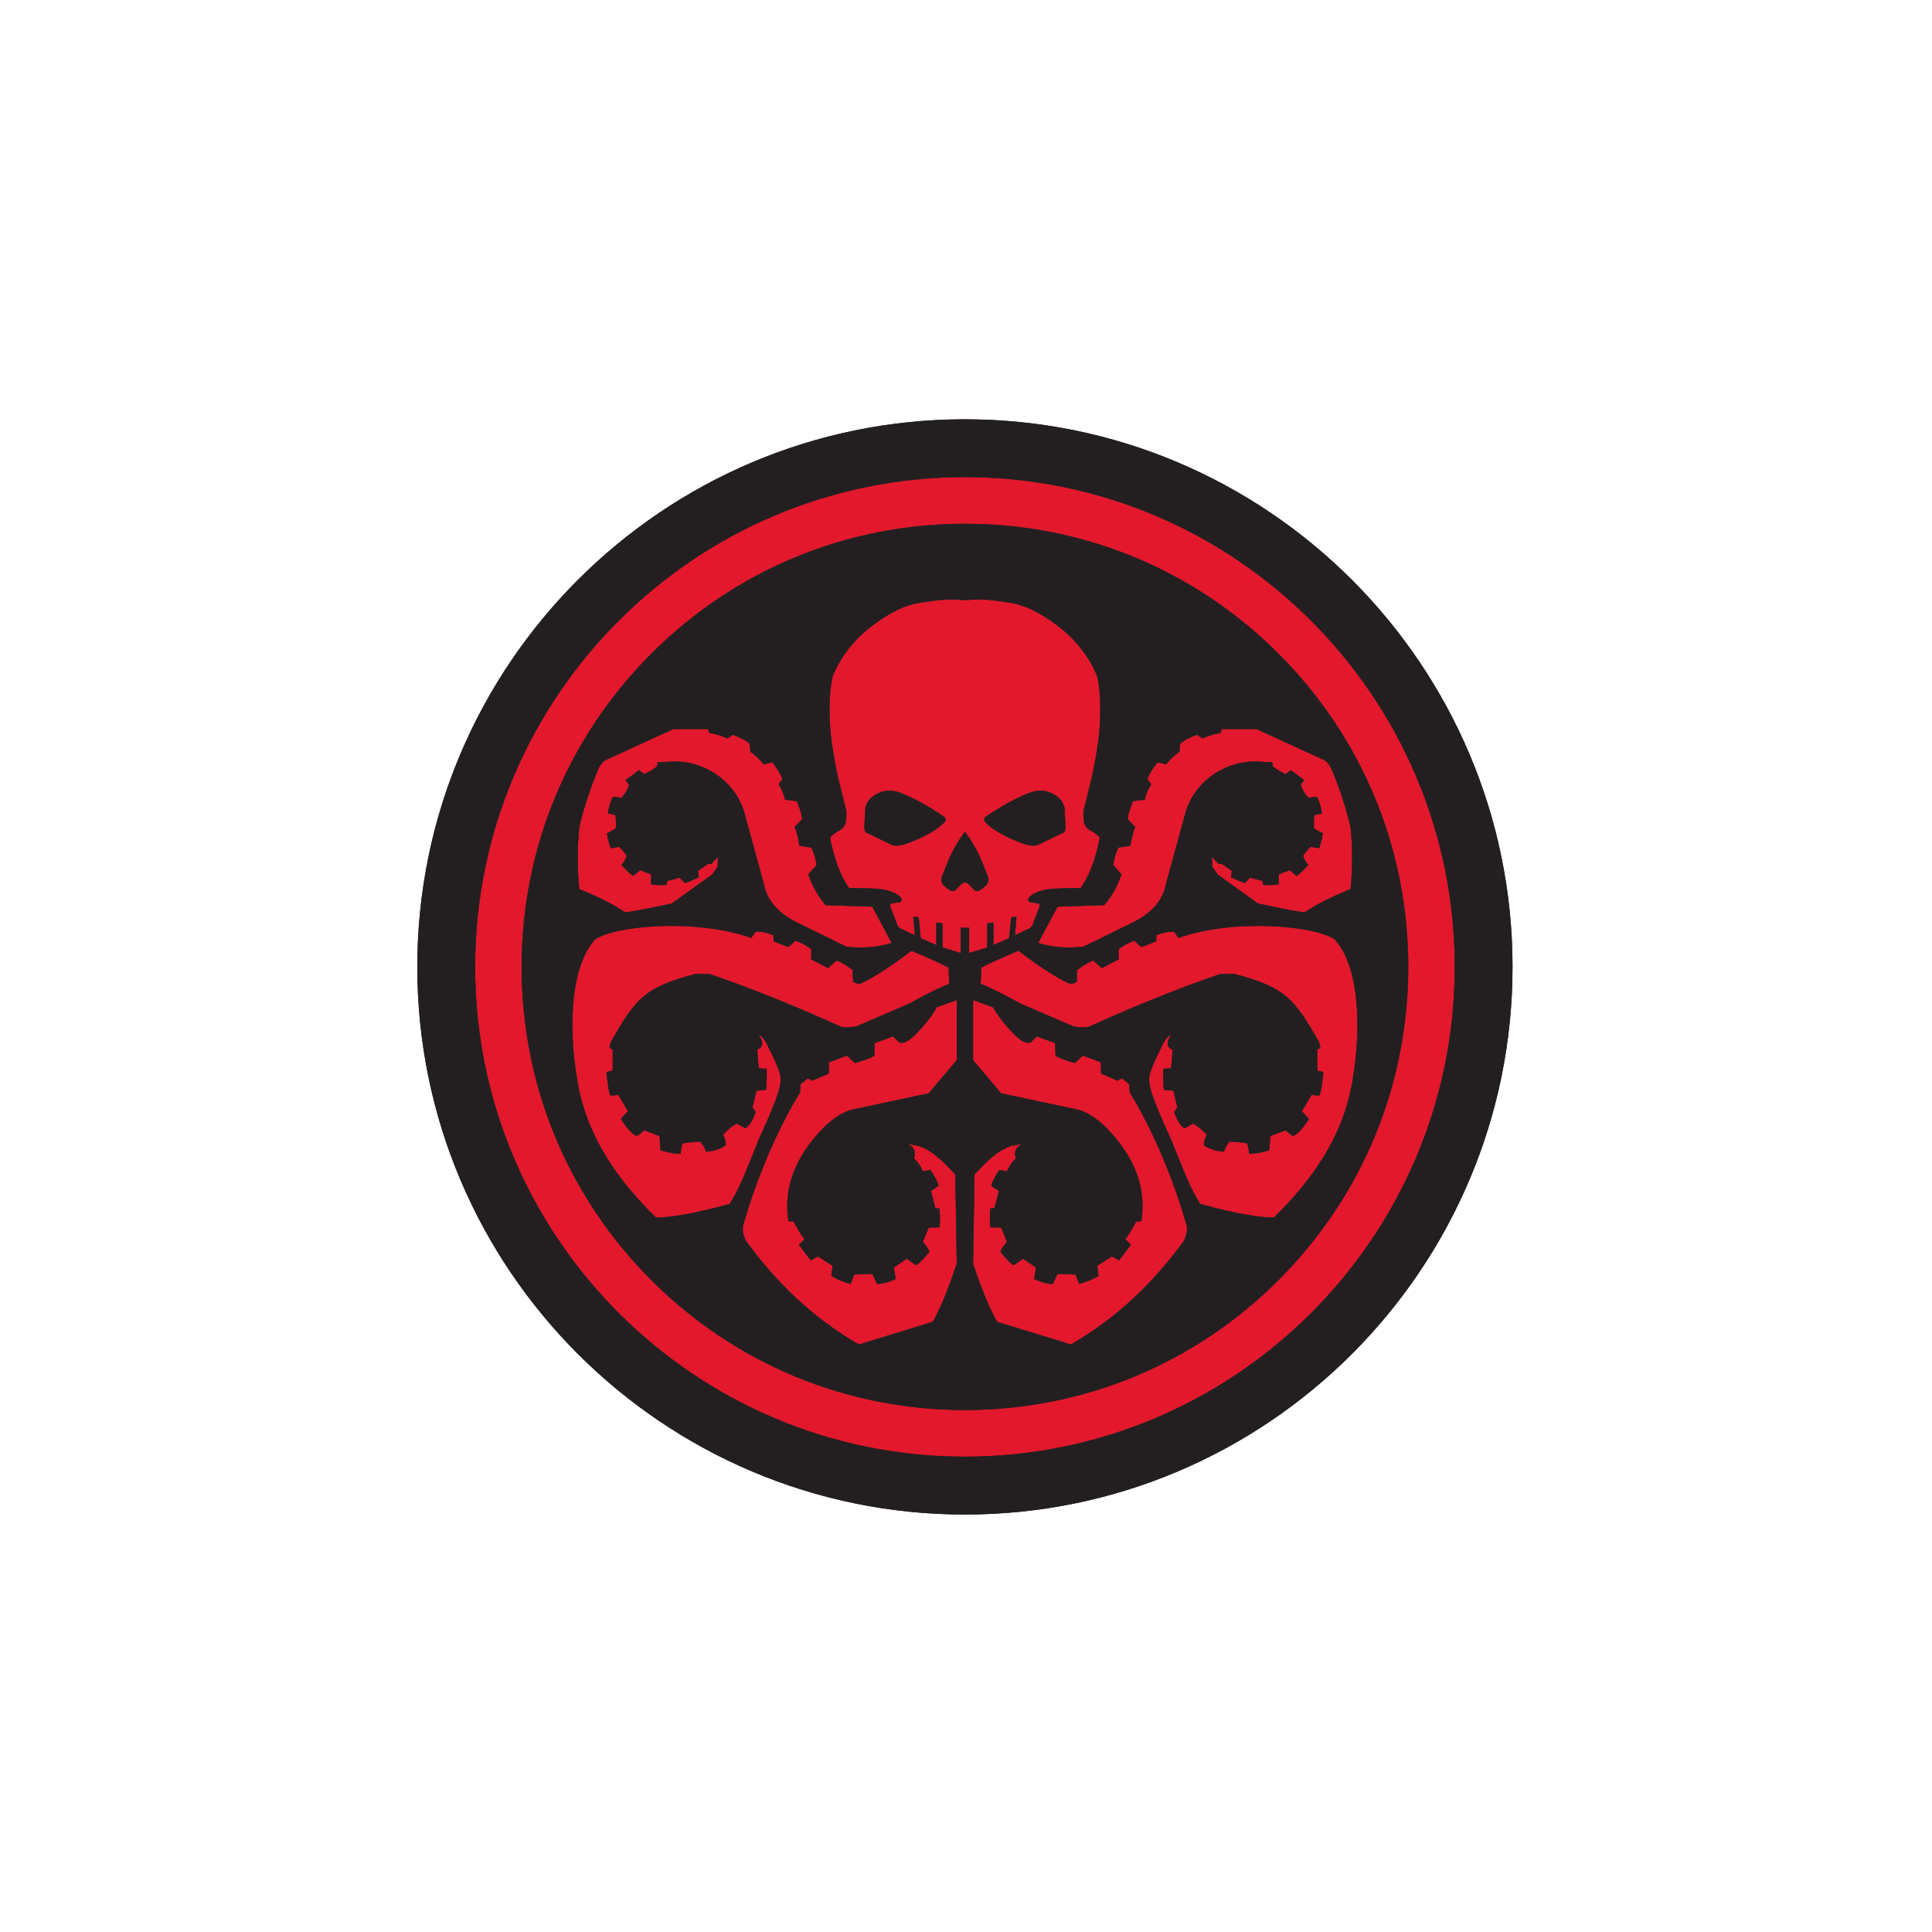 <?xml version="1.0" encoding="UTF-8" standalone="no"?>
<!-- Created with Inkscape (http://www.inkscape.org/) -->

<svg
   xmlns:dc="http://purl.org/dc/elements/1.1/"
   xmlns:cc="http://creativecommons.org/ns#"
   xmlns:rdf="http://www.w3.org/1999/02/22-rdf-syntax-ns#"
   xmlns:svg="http://www.w3.org/2000/svg"
   xmlns="http://www.w3.org/2000/svg"
   xmlns:sodipodi="http://sodipodi.sourceforge.net/DTD/sodipodi-0.dtd"
   xmlns:inkscape="http://www.inkscape.org/namespaces/inkscape"
   width="200"
   height="200"
   viewBox="0 0 52.917 52.917"
   version="1.1"
   id="svg6613"
   inkscape:version="0.92.2 5c3e80d, 2017-08-06"
   sodipodi:docname="hydra.svg">
  <defs
     id="defs6607">
    <clipPath
       clipPathUnits="userSpaceOnUse"
       id="clipPath2478">
      <path
         d="M 0,0 H 576 V 576 H 0 Z"
         id="path2476"
         inkscape:connector-curvature="0" />
    </clipPath>
  </defs>
  <sodipodi:namedview
     id="base"
     pagecolor="#ffffff"
     bordercolor="#666666"
     borderopacity="1.0"
     inkscape:pageopacity="0.0"
     inkscape:pageshadow="2"
     inkscape:zoom="1.979899"
     inkscape:cx="-73.47792"
     inkscape:cy="71.920895"
     inkscape:document-units="mm"
     inkscape:current-layer="layer1"
     showgrid="false"
     units="px"
     inkscape:window-width="1680"
     inkscape:window-height="936"
     inkscape:window-x="0"
     inkscape:window-y="1"
     inkscape:window-maximized="1" />
  <g
     inkscape:label="Layer 1"
     inkscape:groupmode="layer"
     id="layer1"
     transform="translate(0,-244.083)">
    <g
       transform="matrix(1.488,0,0,-1.488,-436.235,653.027)"
       id="g2472">
      <g
         id="g2474"
         clip-path="url(#clipPath2478)">
        <g
           id="g2480"
           transform="translate(301.532,257.04)">
          <path
             d="m 0,0 c 0,5.172 4.193,9.364 9.365,9.364 5.171,0 9.364,-4.192 9.364,-9.364 0,-5.172 -4.193,-9.364 -9.364,-9.364 C 4.193,-9.364 0,-5.172 0,0"
             style="fill:#e3182c;fill-opacity:1;fill-rule:nonzero;stroke:none"
             id="path2482"
             inkscape:connector-curvature="0" />
        </g>
        <g
           id="g2484"
           transform="translate(310.93,267.11)">
          <path
             d="m 0,0 c -5.558,0 -10.08,-4.522 -10.08,-10.08 0,-5.558 4.522,-10.08 10.08,-10.08 5.558,0 10.08,4.522 10.08,10.08 C 10.08,-4.522 5.558,0 0,0 m 0,-19.095 c -4.971,0 -9.015,4.044 -9.015,9.015 0,4.971 4.044,9.016 9.015,9.016 4.971,0 9.016,-4.045 9.016,-9.016 0,-4.971 -4.045,-9.015 -9.016,-9.015 m -1.089,11.279 c 0,0 -0.128,-0.053 -0.243,-0.025 l -0.497,0.24 c 0,0 -0.023,0.051 -0.023,0.078 0,0.028 0.018,0.374 0.02,0.38 0,0 0.027,0.119 0.124,0.192 0.153,0.115 0.294,0.135 0.441,0.1 0,0 0.287,-0.063 0.882,-0.462 0,0 0.066,-0.048 0.01,-0.099 0,0 -0.154,-0.208 -0.714,-0.404 m 1.332,-0.867 c 0.055,0.02 0.122,0.081 0.122,0.081 0.09,0.063 0.066,0.166 0.066,0.166 L 0.304,-8.118 C 0.179,-7.818 0,-7.591 0,-7.591 c 0,0 -0.179,-0.227 -0.304,-0.527 l -0.127,-0.318 c 0,0 -0.024,-0.103 0.066,-0.166 0,0 0.067,-0.061 0.122,-0.081 0,0 0.047,-0.01 0.068,0.017 l 0.123,0.123 c 0,0 0.015,0.016 0.052,0.016 0.038,0 0.052,-0.016 0.052,-0.016 l 0.123,-0.123 c 0.021,-0.027 0.068,-0.017 0.068,-0.017 m 0.846,0.867 c 0,0 0.128,-0.053 0.243,-0.025 l 0.497,0.24 c 0,0 0.023,0.051 0.023,0.078 0,0.028 -0.018,0.374 -0.02,0.38 0,0 -0.027,0.119 -0.124,0.192 -0.153,0.115 -0.294,0.135 -0.441,0.1 0,0 -0.287,-0.063 -0.882,-0.462 0,0 -0.066,-0.048 -0.01,-0.099 0,0 0.154,-0.208 0.714,-0.404 m 7.072,-2.264 c 0,-2.179 -0.849,-4.227 -2.391,-5.768 -1.541,-1.54 -3.59,-2.389 -5.77,-2.389 -2.18,0 -4.229,0.849 -5.77,2.389 -1.542,1.541 -2.39,3.589 -2.39,5.768 0,2.179 0.848,4.227 2.39,5.768 1.541,1.54 3.59,2.389 5.77,2.389 2.18,0 4.229,-0.849 5.77,-2.389 1.542,-1.541 2.391,-3.589 2.391,-5.768 M 2.883,-8.375 C 2.813,-8.586 2.698,-8.789 2.565,-8.943 L 1.705,-8.972 1.349,-9.639 C 1.617,-9.722 1.903,-9.74 2.182,-9.707 l 0.919,0.451 c 0.32,0.161 0.545,0.386 0.605,0.724 l 0.361,1.317 c 0.187,0.593 0.776,0.946 1.33,0.914 l 0.26,-0.012 0.008,-0.075 C 5.74,-6.443 5.817,-6.494 5.902,-6.532 l 0.099,0.074 C 6.082,-6.519 6.164,-6.579 6.244,-6.64 L 6.182,-6.734 c 0.034,-0.094 0.083,-0.174 0.146,-0.236 0.048,0.012 0.099,0.02 0.158,0.015 0.043,-0.093 0.07,-0.194 0.087,-0.301 L 6.432,-7.285 C 6.423,-7.368 6.421,-7.45 6.427,-7.531 6.478,-7.564 6.53,-7.595 6.589,-7.62 6.576,-7.713 6.553,-7.804 6.521,-7.893 6.465,-7.892 6.416,-7.882 6.37,-7.867 6.311,-7.917 6.264,-7.974 6.225,-8.035 6.241,-8.094 6.282,-8.161 6.323,-8.202 6.259,-8.275 6.187,-8.344 6.108,-8.407 L 5.979,-8.299 5.775,-8.379 C 5.776,-8.439 5.774,-8.503 5.779,-8.559 5.662,-8.581 5.587,-8.57 5.492,-8.574 L 5.477,-8.498 5.25,-8.438 5.156,-8.536 C 5.062,-8.51 4.981,-8.468 4.897,-8.428 L 4.913,-8.312 4.73,-8.186 H 4.672 l -0.125,0.131 0.005,-0.179 0.105,-0.148 0.737,-0.53 c 0.284,-0.06 0.567,-0.122 0.857,-0.166 0.258,0.176 0.555,0.311 0.847,0.431 0.04,0.372 0.038,0.816 -0.002,1.15 -0.087,0.366 -0.203,0.711 -0.34,1.04 -0.034,0.084 -0.088,0.16 -0.158,0.191 L 5.367,-5.702 H 4.73 L 4.704,-5.775 C 4.584,-5.792 4.46,-5.833 4.37,-5.875 L 4.276,-5.807 C 4.154,-5.847 4.045,-5.9 3.962,-5.974 L 3.949,-6.12 C 3.853,-6.19 3.77,-6.266 3.703,-6.352 L 3.548,-6.314 C 3.465,-6.41 3.397,-6.523 3.36,-6.623 L 3.43,-6.719 C 3.369,-6.81 3.332,-6.905 3.312,-7.003 L 3.095,-7.028 C 3.05,-7.135 3.006,-7.258 2.996,-7.36 L 3.135,-7.505 C 3.085,-7.622 3.062,-7.749 3.047,-7.851 L 2.824,-7.884 C 2.775,-7.992 2.744,-8.099 2.73,-8.206 Z m -9.981,-0.272 c 0.292,-0.12 0.589,-0.255 0.847,-0.431 0.29,0.044 0.573,0.106 0.857,0.166 l 0.737,0.53 0.105,0.148 0.005,0.179 -0.125,-0.131 H -4.73 l -0.183,-0.126 0.016,-0.116 c -0.084,-0.04 -0.165,-0.082 -0.259,-0.108 l -0.094,0.098 -0.227,-0.06 -0.015,-0.076 c -0.095,0.004 -0.17,-0.007 -0.288,0.015 0.006,0.056 0.004,0.12 0.005,0.18 l -0.204,0.08 -0.13,-0.108 c -0.078,0.063 -0.149,0.132 -0.213,0.205 0.04,0.041 0.081,0.108 0.097,0.167 -0.039,0.061 -0.086,0.118 -0.144,0.168 -0.047,-0.015 -0.096,-0.025 -0.152,-0.026 -0.032,0.089 -0.055,0.18 -0.068,0.273 0.059,0.025 0.111,0.056 0.162,0.089 0.006,0.081 0.004,0.163 -0.005,0.246 l -0.141,0.029 c 0.017,0.107 0.044,0.208 0.087,0.301 0.059,0.005 0.11,-0.003 0.158,-0.015 0.064,0.062 0.112,0.142 0.146,0.236 l -0.062,0.094 c 0.081,0.061 0.162,0.121 0.243,0.182 l 0.099,-0.074 c 0.085,0.038 0.162,0.089 0.237,0.144 l 0.008,0.075 0.26,0.012 c 0.554,0.032 1.143,-0.321 1.33,-0.914 l 0.361,-1.317 c 0.061,-0.338 0.285,-0.563 0.605,-0.724 l 0.919,-0.451 c 0.279,-0.033 0.565,-0.015 0.833,0.068 l -0.356,0.667 -0.86,0.029 c -0.133,0.154 -0.248,0.357 -0.318,0.568 l 0.153,0.169 c -0.014,0.107 -0.045,0.214 -0.094,0.322 l -0.223,0.033 c -0.015,0.102 -0.038,0.229 -0.088,0.346 l 0.139,0.145 c -0.01,0.102 -0.054,0.225 -0.099,0.332 l -0.217,0.025 c -0.02,0.098 -0.057,0.193 -0.118,0.284 l 0.07,0.096 c -0.037,0.1 -0.105,0.213 -0.188,0.309 l -0.155,-0.038 c -0.067,0.086 -0.15,0.162 -0.246,0.232 l -0.013,0.146 c -0.083,0.074 -0.192,0.127 -0.313,0.167 L -4.37,-5.875 c -0.09,0.042 -0.214,0.083 -0.334,0.1 l -0.026,0.073 h -0.637 l -1.23,-0.564 c -0.071,-0.031 -0.125,-0.107 -0.159,-0.191 -0.137,-0.329 -0.253,-0.674 -0.339,-1.04 -0.041,-0.334 -0.043,-0.778 -0.003,-1.15 m 2.767,-5.796 c 0.184,0.298 0.228,0.424 0.541,1.198 0.375,0.821 0.381,0.938 0.395,1.044 0.008,0.064 0.004,0.122 -0.026,0.203 -0.057,0.159 -0.124,0.299 -0.183,0.408 -0.107,0.254 -0.182,0.251 -0.191,0.254 -0.005,0.002 0.063,-0.071 0.063,-0.146 0,-0.075 -0.043,-0.098 -0.085,-0.119 -0.009,-0.075 0.024,-0.346 0.024,-0.346 l 0.144,-0.008 c 0.004,-0.08 0.002,-0.273 -0.013,-0.389 -0.021,0 -0.175,-0.015 -0.175,-0.015 l -0.073,-0.309 0.058,-0.079 c -0.062,-0.191 -0.123,-0.263 -0.194,-0.304 l -0.155,0.088 c -0.102,-0.059 -0.183,-0.13 -0.252,-0.209 0,0 0.056,-0.08 0.051,-0.19 -0.03,-0.029 -0.187,-0.116 -0.366,-0.118 -0.035,0.109 -0.085,0.157 -0.105,0.186 -0.108,-0.008 -0.219,-0.013 -0.326,-0.036 -0.021,-0.069 -0.033,-0.18 -0.034,-0.192 -0.15,0.003 -0.301,0.045 -0.371,0.068 l -0.019,0.261 -0.282,0.105 c 0,0 -0.084,-0.083 -0.137,-0.104 -0.125,0.042 -0.291,0.314 -0.291,0.314 l 0.13,0.142 -0.178,0.301 c 0,0 -0.096,-0.016 -0.138,-0.011 -0.042,0.005 -0.079,0.432 -0.079,0.432 l 0.114,0.027 v 0.383 l -0.058,0.036 0.02,0.098 c 0.461,0.81 0.623,1.016 1.572,1.263 l 0.256,-0.005 c 0.853,-0.293 1.638,-0.62 2.416,-0.97 0.057,-0.011 0.143,-0.016 0.272,0.004 l 0.985,0.424 c 0.265,0.148 0.517,0.279 0.731,0.362 l -0.012,0.299 c -0.228,0.123 -0.684,0.31 -0.684,0.31 -0.47,-0.367 -0.901,-0.608 -0.961,-0.608 -0.06,0 -0.112,0.04 -0.112,0.04 l -0.008,0.213 c 0,0 -0.154,0.124 -0.294,0.175 -0.05,-0.047 -0.16,-0.14 -0.16,-0.14 l -0.309,0.163 0.003,0.183 c -0.075,0.065 -0.27,0.165 -0.295,0.155 -0.025,-0.01 -0.114,-0.123 -0.144,-0.108 -0.03,0.015 -0.255,0.1 -0.255,0.1 l -0.005,0.113 c -0.194,0.08 -0.324,0.065 -0.324,0.065 l -0.082,-0.115 c -1.029,0.362 -2.491,0.226 -2.871,-0.023 -0.417,-0.45 -0.525,-1.494 -0.325,-2.639 0.18,-1.027 0.762,-1.816 1.441,-2.486 0.431,0.008 1.02,0.16 1.356,0.252 m 4.181,3.752 -0.371,-0.134 c -0.083,-0.178 -0.434,-0.593 -0.572,-0.636 -0.02,-0.018 -0.09,-0.021 -0.117,-0.008 l -0.116,0.11 c -0.086,-0.035 -0.196,-0.074 -0.335,-0.122 l -0.006,-0.236 c -0.098,-0.057 -0.241,-0.098 -0.358,-0.133 -0.047,0.044 -0.087,0.082 -0.145,0.137 l -0.331,-0.122 -0.006,-0.212 c -0.088,-0.029 -0.3,-0.128 -0.3,-0.128 l -0.084,0.045 -0.133,-0.11 -0.011,-0.153 c 0,0 -0.6,-0.92 -1.03,-2.387 -0.045,-0.118 -0.022,-0.236 0.043,-0.354 0.543,-0.743 1.206,-1.396 2.07,-1.896 l 1.361,0.418 c 0.189,0.341 0.314,0.704 0.441,1.066 l -0.027,1.646 c -0.207,0.216 -0.392,0.421 -0.66,0.52 l -0.222,0.046 c 0.174,-0.084 0.144,-0.219 0.119,-0.269 0.087,-0.075 0.126,-0.153 0.168,-0.24 l 0.137,0.027 c 0.074,-0.106 0.175,-0.299 0.145,-0.291 0.003,-0.009 -0.084,-0.068 -0.136,-0.092 l 0.082,-0.317 0.074,-0.012 c 0.017,-0.115 0.013,-0.23 0.004,-0.346 l -0.192,-0.004 c -0.02,-0.004 -0.114,-0.267 -0.114,-0.267 0.055,-0.061 0.104,-0.122 0.118,-0.181 -0.07,-0.09 -0.223,-0.255 -0.247,-0.24 -0.016,0.004 -0.168,0.114 -0.168,0.114 l -0.24,-0.162 0.036,-0.211 c -0.112,-0.05 -0.226,-0.091 -0.345,-0.091 l -0.086,0.185 -0.333,-0.012 -0.066,-0.173 c -0.133,0.034 -0.25,0.085 -0.357,0.149 l 0.024,0.185 -0.27,0.173 -0.13,-0.074 c -0.074,0.091 -0.213,0.284 -0.219,0.287 -0.012,-0.004 0.102,0.102 0.102,0.102 -0.075,0.103 -0.143,0.213 -0.2,0.33 h -0.094 c -0.138,0.861 0.382,1.454 0.658,1.738 0.15,0.14 0.295,0.252 0.487,0.313 l 1.436,0.307 0.516,0.611 z m 0.228,1.331 v -0.464 l 0.333,0.102 v 0.444 l 0.116,0.016 v -0.415 l 0.286,0.126 0.039,0.385 0.098,0.01 -0.028,-0.342 c 0,0 0.269,0.128 0.275,0.132 l 0.039,0.036 0.147,0.389 -0.034,0.031 -0.117,0.016 c 0,0 -0.096,0.008 -0.061,0.076 0.051,0.095 0.247,0.155 0.386,0.171 0.139,0.016 0.574,0.02 0.574,0.02 0,0 0.232,0.284 0.35,0.926 0,0 -0.033,0.061 -0.194,0.145 -0.063,0.039 -0.082,0.106 -0.094,0.126 0,0 -0.019,0.136 -0.01,0.22 l 0.155,0.631 c 0,0 0.12,0.54 0.143,0.925 0.023,0.385 0.007,0.676 -0.045,0.917 0,0 -0.18,0.531 -0.744,0.948 C 1.128,-3.373 0.869,-3.386 0.591,-3.342 0.313,-3.299 0,-3.329 0,-3.329 c 0,0 -0.313,0.03 -0.591,-0.013 -0.278,-0.044 -0.537,-0.031 -1.101,-0.447 -0.564,-0.417 -0.744,-0.948 -0.744,-0.948 -0.052,-0.241 -0.068,-0.532 -0.045,-0.917 0.023,-0.385 0.143,-0.925 0.143,-0.925 l 0.155,-0.631 c 0.009,-0.084 -0.01,-0.22 -0.01,-0.22 -0.012,-0.02 -0.03,-0.087 -0.094,-0.126 -0.161,-0.084 -0.194,-0.145 -0.194,-0.145 0.118,-0.642 0.35,-0.926 0.35,-0.926 0,0 0.435,-0.004 0.574,-0.02 0.139,-0.016 0.335,-0.076 0.386,-0.171 0.035,-0.068 -0.061,-0.076 -0.061,-0.076 l -0.117,-0.016 -0.034,-0.031 0.147,-0.389 0.039,-0.036 c 0.006,-0.004 0.275,-0.132 0.275,-0.132 l -0.028,0.342 0.098,-0.01 0.039,-0.385 0.286,-0.126 v 0.415 l 0.116,-0.016 v -0.444 l 0.333,-0.102 V -9.36 H 0 Z m 3.987,-5.42 c -0.43,1.467 -1.03,2.387 -1.03,2.387 l -0.011,0.153 -0.133,0.11 -0.084,-0.045 c 0,0 -0.212,0.099 -0.3,0.128 l -0.006,0.212 -0.331,0.122 c -0.058,-0.055 -0.097,-0.093 -0.145,-0.137 -0.117,0.035 -0.26,0.076 -0.357,0.133 l -0.007,0.236 c -0.139,0.048 -0.249,0.087 -0.335,0.122 l -0.115,-0.11 c -0.028,-0.013 -0.098,-0.01 -0.118,0.008 -0.139,0.043 -0.489,0.458 -0.572,0.636 l -0.37,0.134 v -1.104 l 0.515,-0.611 1.436,-0.307 c 0.192,-0.061 0.337,-0.173 0.487,-0.313 0.276,-0.284 0.796,-0.877 0.658,-1.738 H 3.153 c -0.057,-0.117 -0.125,-0.227 -0.2,-0.33 0,0 0.114,-0.106 0.102,-0.102 -0.006,-0.003 -0.145,-0.196 -0.219,-0.287 l -0.13,0.074 -0.27,-0.173 0.024,-0.185 c -0.107,-0.064 -0.224,-0.115 -0.357,-0.149 l -0.066,0.173 -0.333,0.012 -0.086,-0.185 c -0.119,0 -0.233,0.041 -0.345,0.091 l 0.036,0.211 -0.24,0.162 c 0,0 -0.152,-0.11 -0.168,-0.114 -0.024,-0.015 -0.177,0.15 -0.247,0.24 0.014,0.059 0.063,0.12 0.118,0.181 0,0 -0.094,0.263 -0.114,0.267 l -0.192,0.004 c -0.008,0.116 -0.013,0.231 0.004,0.346 l 0.075,0.012 0.081,0.317 c -0.052,0.024 -0.139,0.083 -0.136,0.092 -0.03,-0.008 0.072,0.185 0.144,0.291 l 0.138,-0.027 c 0.042,0.087 0.082,0.165 0.168,0.24 -0.025,0.05 -0.055,0.185 0.119,0.269 L 0.837,-13.38 c -0.268,-0.099 -0.453,-0.304 -0.66,-0.52 l -0.026,-1.646 c 0.126,-0.362 0.251,-0.725 0.441,-1.066 l 1.36,-0.418 c 0.864,0.5 1.527,1.153 2.07,1.896 0.065,0.118 0.088,0.236 0.043,0.354 m 3.063,2.571 c 0.2,1.145 0.092,2.189 -0.325,2.639 -0.38,0.249 -1.842,0.385 -2.871,0.023 L 3.85,-9.432 c 0,0 -0.13,0.015 -0.324,-0.065 L 3.521,-9.61 c 0,0 -0.225,-0.085 -0.255,-0.1 -0.03,-0.015 -0.119,0.098 -0.144,0.108 -0.025,0.01 -0.22,-0.09 -0.295,-0.155 L 2.83,-9.94 2.521,-10.103 c 0,0 -0.11,0.093 -0.16,0.14 -0.14,-0.051 -0.294,-0.175 -0.294,-0.175 L 2.06,-10.351 c 0,0 -0.053,-0.04 -0.113,-0.04 -0.06,0 -0.491,0.241 -0.961,0.608 0,0 -0.456,-0.187 -0.683,-0.31 L 0.29,-10.392 c 0.214,-0.083 0.466,-0.214 0.731,-0.362 l 0.985,-0.424 c 0.129,-0.02 0.215,-0.015 0.273,-0.004 0.777,0.35 1.562,0.677 2.416,0.97 l 0.255,0.005 c 0.949,-0.247 1.111,-0.453 1.572,-1.263 l 0.02,-0.098 -0.057,-0.036 v -0.383 l 0.113,-0.027 c 0,0 -0.037,-0.427 -0.079,-0.432 -0.042,-0.005 -0.138,0.011 -0.138,0.011 l -0.178,-0.301 0.13,-0.142 c 0,0 -0.166,-0.272 -0.291,-0.314 -0.053,0.021 -0.137,0.104 -0.137,0.104 l -0.282,-0.105 -0.019,-0.261 c -0.07,-0.023 -0.221,-0.065 -0.371,-0.068 -10e-4,0.012 -0.013,0.123 -0.034,0.192 -0.107,0.023 -0.218,0.028 -0.326,0.036 -0.02,-0.029 -0.07,-0.077 -0.105,-0.186 -0.179,0.002 -0.336,0.089 -0.366,0.118 -0.005,0.11 0.051,0.19 0.051,0.19 -0.069,0.079 -0.15,0.15 -0.252,0.209 l -0.155,-0.088 c -0.071,0.041 -0.132,0.113 -0.194,0.304 l 0.058,0.079 -0.073,0.309 c 0,0 -0.154,0.015 -0.175,0.015 -0.015,0.116 -0.017,0.309 -0.013,0.389 l 0.144,0.008 c 0,0 0.033,0.271 0.024,0.346 -0.042,0.021 -0.085,0.044 -0.085,0.119 0,0.075 0.068,0.148 0.063,0.146 -0.009,-0.003 -0.084,0 -0.191,-0.254 -0.059,-0.109 -0.126,-0.249 -0.183,-0.408 -0.03,-0.081 -0.034,-0.139 -0.026,-0.203 0.014,-0.106 0.02,-0.223 0.395,-1.044 0.314,-0.774 0.357,-0.9 0.541,-1.198 0.336,-0.092 0.925,-0.244 1.356,-0.252 0.679,0.67 1.261,1.459 1.441,2.486"
             style="fill:#231f20;fill-opacity:1;fill-rule:nonzero;stroke:none"
             id="path2486"
             inkscape:connector-curvature="0" />
        </g>
        <g
           id="g2488"
           transform="translate(310.93,246.957)">
          <path
             d="m 0,0 c -5.554,0 -10.073,4.519 -10.073,10.073 0,5.554 4.519,10.073 10.073,10.073 5.554,0 10.073,-4.519 10.073,-10.073 C 10.073,4.519 5.554,0 0,0 m 0,19.096 c -4.975,0 -9.022,-4.048 -9.022,-9.023 0,-4.975 4.047,-9.023 9.022,-9.023 4.975,0 9.023,4.048 9.023,9.023 0,4.975 -4.048,9.023 -9.023,9.023 M 0,1.923 c -2.178,0 -4.225,0.848 -5.765,2.387 -1.54,1.539 -2.388,3.586 -2.388,5.763 0,2.177 0.848,4.224 2.388,5.763 1.54,1.539 3.587,2.387 5.765,2.387 2.178,0 4.225,-0.848 5.765,-2.387 C 7.305,14.297 8.154,12.25 8.154,10.073 8.154,7.896 7.305,5.849 5.765,4.31 4.225,2.771 2.178,1.923 0,1.923 M 0.835,6.779 C 0.581,6.687 0.401,6.498 0.21,6.298 L 0.17,6.255 0.143,4.607 0.149,4.59 C 0.271,4.239 0.398,3.875 0.585,3.538 L 0.587,3.535 1.953,3.116 1.955,3.117 C 2.753,3.578 3.431,4.199 4.028,5.015 4.1,5.145 4.114,5.263 4.072,5.376 3.654,6.798 3.07,7.719 3.042,7.762 L 3.03,7.917 2.892,8.032 2.807,7.986 C 2.781,7.998 2.598,8.083 2.514,8.111 L 2.508,8.323 2.169,8.448 2.166,8.445 C 2.108,8.391 2.069,8.354 2.023,8.31 L 2.006,8.316 C 1.893,8.35 1.765,8.388 1.675,8.44 L 1.668,8.677 1.663,8.679 C 1.525,8.726 1.415,8.765 1.329,8.8 L 1.324,8.802 1.206,8.689 C 1.198,8.686 1.181,8.683 1.162,8.683 1.133,8.683 1.107,8.689 1.098,8.697 0.955,8.743 0.608,9.16 0.527,9.331 L 0.526,9.334 0.143,9.472 V 8.355 L 0.663,7.741 2.1,7.433 C 2.289,7.373 2.43,7.265 2.584,7.122 2.733,6.968 2.923,6.755 3.067,6.471 3.241,6.128 3.299,5.766 3.241,5.396 H 3.149 L 3.147,5.392 C 3.092,5.28 3.027,5.172 2.947,5.063 L 2.944,5.058 2.948,5.054 C 2.989,5.015 3.034,4.972 3.046,4.958 3.04,4.95 3.024,4.93 2.983,4.874 2.937,4.813 2.876,4.73 2.834,4.679 L 2.706,4.752 2.429,4.575 2.452,4.39 C 2.344,4.325 2.231,4.277 2.108,4.245 L 2.042,4.417 1.7,4.429 1.613,4.244 C 1.494,4.245 1.379,4.289 1.281,4.332 L 1.317,4.542 1.069,4.71 1.065,4.707 C 1.007,4.665 0.91,4.597 0.899,4.594 v 0 C 0.87,4.594 0.741,4.727 0.662,4.828 0.676,4.882 0.718,4.937 0.777,5.003 L 0.78,5.006 0.778,5.01 C 0.735,5.132 0.679,5.278 0.66,5.282 L 0.473,5.286 C 0.465,5.392 0.46,5.506 0.476,5.619 L 0.55,5.63 0.634,5.958 0.629,5.96 C 0.579,5.983 0.507,6.033 0.497,6.045 L 0.501,6.056 0.492,6.053 C 0.494,6.082 0.568,6.227 0.638,6.329 L 0.776,6.302 0.778,6.307 C 0.819,6.391 0.858,6.47 0.945,6.544 L 0.949,6.548 0.946,6.553 C 0.93,6.585 0.919,6.637 0.937,6.688 0.954,6.739 0.996,6.781 1.062,6.812 L 1.057,6.826 Z M -3.042,7.762 C -3.07,7.719 -3.654,6.798 -4.072,5.375 -4.114,5.263 -4.1,5.145 -4.028,5.016 -3.431,4.199 -2.753,3.578 -1.955,3.117 l 0.002,-10e-4 1.366,0.419 0.002,0.003 c 0.187,0.336 0.313,0.699 0.436,1.051 l 0.005,0.015 -0.026,1.651 -0.04,0.043 c -0.191,0.2 -0.372,0.389 -0.624,0.481 L -1.057,6.826 -1.062,6.812 C -0.996,6.781 -0.954,6.739 -0.937,6.688 -0.919,6.637 -0.93,6.585 -0.946,6.553 L -0.949,6.548 -0.945,6.544 C -0.858,6.47 -0.819,6.391 -0.778,6.307 l 0.002,-0.005 0.138,0.027 c 0.07,-0.102 0.145,-0.247 0.147,-0.276 l -0.01,0.003 0.004,-0.01 C -0.507,6.033 -0.579,5.983 -0.629,5.96 L -0.634,5.958 -0.55,5.63 -0.477,5.619 C -0.46,5.505 -0.465,5.392 -0.473,5.286 L -0.658,5.282 C -0.679,5.278 -0.735,5.132 -0.778,5.01 L -0.78,5.006 -0.777,5.003 C -0.718,4.937 -0.676,4.882 -0.662,4.828 -0.741,4.727 -0.871,4.593 -0.897,4.593 -0.91,4.597 -1.007,4.665 -1.065,4.707 L -1.069,4.71 -1.317,4.542 -1.281,4.332 C -1.379,4.289 -1.494,4.245 -1.613,4.244 L -1.7,4.429 -2.042,4.417 -2.108,4.245 C -2.231,4.277 -2.344,4.325 -2.452,4.39 L -2.429,4.575 -2.706,4.752 -2.834,4.679 C -2.876,4.73 -2.936,4.812 -2.981,4.872 -3.024,4.929 -3.04,4.95 -3.046,4.958 c 0.012,0.014 0.057,0.057 0.098,0.096 l 0.004,0.004 -0.003,0.005 c -0.08,0.11 -0.145,0.218 -0.2,0.329 l -0.002,0.004 h -0.092 c -0.142,0.904 0.459,1.522 0.657,1.726 0.154,0.143 0.295,0.251 0.484,0.311 l 1.437,0.308 0.52,0.614 V 9.472 L -0.526,9.334 -0.527,9.331 C -0.607,9.16 -0.955,8.743 -1.095,8.698 -1.107,8.689 -1.133,8.683 -1.162,8.683 c -0.019,0 -0.036,0.003 -0.045,0.007 L -1.324,8.802 -1.329,8.8 C -1.415,8.765 -1.525,8.726 -1.663,8.679 L -1.668,8.677 -1.674,8.44 C -1.765,8.388 -1.893,8.35 -2.006,8.316 L -2.023,8.31 -2.169,8.448 -2.508,8.323 -2.514,8.111 C -2.597,8.083 -2.781,7.998 -2.807,7.986 L -2.891,8.032 -3.03,7.917 Z M 3.793,8.824 C 3.714,8.808 3.644,8.675 3.598,8.566 3.527,8.436 3.463,8.294 3.414,8.157 3.387,8.084 3.379,8.024 3.388,7.951 L 3.389,7.942 C 3.403,7.835 3.419,7.702 3.784,6.905 L 3.874,6.683 C 4.105,6.11 4.16,5.974 4.325,5.706 L 4.326,5.704 4.329,5.703 C 4.574,5.636 5.227,5.459 5.686,5.451 L 5.689,5.45 5.691,5.453 c 0.831,0.82 1.29,1.611 1.444,2.489 0.208,1.19 0.083,2.204 -0.327,2.645 -0.225,0.149 -0.789,0.247 -1.404,0.247 -0.384,0 -0.95,-0.038 -1.469,-0.22 L 3.854,10.728 H 3.851 c 0,0 -0.01,10e-4 -0.029,10e-4 -0.051,0 -0.158,-0.008 -0.299,-0.067 L 3.519,10.661 3.514,10.548 C 3.482,10.536 3.291,10.464 3.263,10.449 c -10e-4,0 -0.002,0 -0.003,0 -0.018,0 -0.057,0.038 -0.086,0.066 -0.024,0.024 -0.04,0.038 -0.05,0.042 -0.002,10e-4 -0.004,10e-4 -0.007,10e-4 -0.043,0 -0.225,-0.097 -0.294,-0.157 L 2.82,10.399 2.823,10.217 2.522,10.058 C 2.502,10.075 2.41,10.153 2.366,10.195 L 2.363,10.198 2.359,10.197 C 2.219,10.146 2.064,10.022 2.062,10.02 L 2.06,10.018 2.053,9.806 C 2.041,9.798 1.997,9.769 1.947,9.769 1.892,9.769 1.474,9.998 0.99,10.376 L 0.987,10.378 0.983,10.377 C 0.979,10.375 0.524,10.188 0.299,10.066 L 0.296,10.064 0.283,9.756 0.288,9.754 C 0.474,9.682 0.699,9.57 1.017,9.393 L 2.003,8.969 c 0.06,-0.01 0.115,-0.015 0.164,-0.015 0.04,0 0.079,0.004 0.113,0.01 0.897,0.404 1.664,0.712 2.417,0.97 L 4.95,9.939 C 5.908,9.689 6.065,9.472 6.516,8.679 L 6.534,8.589 6.478,8.553 V 8.16 L 6.59,8.133 C 6.573,7.936 6.541,7.721 6.518,7.714 6.513,7.713 6.506,7.713 6.498,7.713 6.453,7.713 6.383,7.724 6.382,7.725 H 6.377 L 6.195,7.416 6.324,7.274 C 6.302,7.239 6.154,7.009 6.042,6.968 5.991,6.99 5.911,7.069 5.91,7.07 L 5.907,7.073 5.616,6.965 5.598,6.704 C 5.547,6.688 5.394,6.642 5.239,6.638 5.236,6.667 5.225,6.763 5.206,6.825 L 5.205,6.829 5.2,6.83 C 5.109,6.849 5.015,6.856 4.923,6.862 L 4.869,6.866 4.867,6.863 C 4.863,6.857 4.859,6.851 4.853,6.844 4.83,6.815 4.792,6.766 4.763,6.68 4.598,6.683 4.445,6.762 4.409,6.794 4.405,6.898 4.458,6.976 4.459,6.977 L 4.462,6.982 4.458,6.986 C 4.382,7.073 4.299,7.141 4.204,7.196 L 4.201,7.198 4.046,7.11 C 3.988,7.144 3.925,7.206 3.86,7.405 L 3.918,7.483 3.843,7.8 3.838,7.801 C 3.832,7.801 3.703,7.814 3.668,7.816 3.654,7.932 3.652,8.113 3.656,8.191 L 3.8,8.199 V 8.205 C 3.802,8.216 3.833,8.478 3.824,8.553 L 3.823,8.557 3.82,8.558 c -0.04,0.02 -0.081,0.041 -0.081,0.113 0,0.058 0.043,0.116 0.057,0.135 0.006,0.008 0.008,0.01 0.006,0.014 L 3.8,8.824 H 3.794 Z m -9.196,2.01 c -0.616,0 -1.18,-0.098 -1.404,-0.246 -0.411,-0.442 -0.536,-1.456 -0.328,-2.646 0.154,-0.878 0.613,-1.669 1.444,-2.489 l 0.002,-0.003 0.003,10e-4 c 0.411,0.007 0.972,0.147 1.357,0.252 l 0.003,10e-4 10e-4,0.002 c 0.165,0.268 0.22,0.404 0.452,0.977 l 0.09,0.222 c 0.364,0.798 0.38,0.931 0.394,1.037 l 10e-4,0.009 c 0.009,0.073 10e-4,0.133 -0.027,0.206 -0.048,0.137 -0.112,0.279 -0.183,0.409 -0.046,0.109 -0.116,0.242 -0.193,0.258 H -3.795 -3.8 L -3.802,8.82 c -0.002,-0.004 0,-0.006 0.006,-0.015 0.014,-0.019 0.057,-0.077 0.057,-0.134 0,-0.072 -0.041,-0.093 -0.081,-0.113 L -3.823,8.557 -3.824,8.553 C -3.833,8.478 -3.802,8.216 -3.8,8.205 V 8.199 L -3.656,8.191 C -3.652,8.106 -3.655,7.925 -3.668,7.816 -3.703,7.814 -3.832,7.801 -3.838,7.801 L -3.843,7.8 -3.918,7.483 -3.86,7.405 C -3.925,7.205 -3.988,7.144 -4.046,7.11 L -4.201,7.198 -4.204,7.196 C -4.298,7.142 -4.382,7.073 -4.458,6.986 L -4.462,6.982 -4.459,6.977 C -4.458,6.976 -4.405,6.898 -4.409,6.794 -4.445,6.762 -4.598,6.683 -4.763,6.68 -4.792,6.767 -4.83,6.815 -4.854,6.845 -4.859,6.852 -4.863,6.857 -4.867,6.863 L -4.869,6.866 -4.923,6.862 C -5.015,6.856 -5.109,6.849 -5.2,6.83 L -5.204,6.829 -5.206,6.825 C -5.225,6.763 -5.236,6.667 -5.239,6.638 -5.394,6.642 -5.547,6.688 -5.598,6.704 L -5.616,6.965 -5.906,7.073 -5.91,7.07 c 0,-0.001 -0.081,-0.08 -0.132,-0.102 -0.112,0.041 -0.26,0.271 -0.282,0.306 l 0.129,0.142 -0.182,0.309 h -0.005 c 0,-10e-4 -0.071,-0.012 -0.116,-0.012 -0.008,0 -0.015,0 -0.02,0.001 -0.023,0.007 -0.055,0.222 -0.072,0.419 l 0.113,0.027 v 0.393 l -0.057,0.036 0.019,0.092 c 0.45,0.791 0.608,1.008 1.566,1.258 l 0.254,-0.005 c 0.751,-0.258 1.518,-0.566 2.414,-0.969 0.035,-0.007 0.074,-0.011 0.114,-0.011 0.049,0 0.104,0.005 0.162,0.014 l 0.987,0.425 c 0.32,0.178 0.545,0.289 0.73,0.361 l 0.005,0.002 -0.013,0.308 -0.003,0.002 c -0.225,0.122 -0.68,0.309 -0.684,0.311 l -0.004,10e-4 -0.003,-0.002 c -0.476,-0.371 -0.904,-0.607 -0.957,-0.607 -0.049,0 -0.094,0.029 -0.105,0.037 l -0.008,0.212 -0.003,0.002 c -10e-4,0.002 -0.156,0.126 -0.296,0.177 l -0.004,0.001 -0.003,-0.003 c -0.044,-0.042 -0.136,-0.12 -0.156,-0.137 l -0.301,0.159 0.003,0.182 -0.003,0.002 c -0.069,0.06 -0.251,0.157 -0.294,0.157 -0.003,0 -0.005,0 -0.007,-10e-4 -0.01,-0.004 -0.026,-0.018 -0.05,-0.042 -0.029,-0.028 -0.068,-0.066 -0.086,-0.066 -0.001,0 -0.002,0 -0.003,0 -0.028,0.015 -0.219,0.087 -0.251,0.099 l -0.005,0.113 -0.004,0.001 c -0.141,0.059 -0.248,0.067 -0.299,0.067 -0.019,0 -0.029,-10e-4 -0.029,-10e-4 h -0.003 l -0.081,-0.114 c -0.405,0.142 -0.927,0.22 -1.468,0.22 m 5.474,-0.515 0.347,0.107 v 0.443 l 0.102,0.014 v -0.418 l 0.299,0.132 0.039,0.384 0.084,0.008 -0.028,-0.346 0.011,0.006 C 0.97,10.67 1.194,10.777 1.2,10.781 l 0.042,0.038 0.149,0.394 -0.039,0.037 -0.119,0.016 c -0.001,0 -0.046,0.004 -0.059,0.027 -0.006,0.011 -0.005,0.024 0.003,0.039 0.052,0.097 0.256,0.153 0.381,0.167 0.137,0.015 0.568,0.02 0.573,0.02 h 0.003 l 0.002,0.003 c 0.002,0.002 0.235,0.292 0.352,0.929 v 0.002 L 2.487,12.455 C 2.486,12.458 2.451,12.519 2.29,12.604 2.242,12.633 2.221,12.68 2.208,12.709 2.205,12.716 2.202,12.723 2.199,12.727 2.2,12.727 2.181,12.86 2.19,12.943 l 0.155,0.63 c 10e-4,0.005 0.12,0.544 0.143,0.925 0.023,0.381 0.008,0.673 -0.045,0.92 -0.002,0.006 -0.188,0.538 -0.747,0.951 -0.497,0.368 -0.754,0.401 -1.003,0.434 -0.034,0.005 -0.067,0.009 -0.101,0.014 -0.1,0.016 -0.215,0.024 -0.343,0.024 -0.142,0 -0.249,-0.01 -0.25,-0.01 0.001,0 -0.106,0.01 -0.248,0.01 -0.128,0 -0.243,-0.008 -0.343,-0.024 -0.034,-0.005 -0.067,-0.009 -0.101,-0.014 -0.249,-0.032 -0.506,-0.066 -1.003,-0.434 -0.559,-0.413 -0.745,-0.945 -0.747,-0.951 -0.053,-0.247 -0.067,-0.539 -0.045,-0.92 0.023,-0.381 0.142,-0.92 0.143,-0.925 L -2.19,12.942 C -2.181,12.86 -2.2,12.725 -2.2,12.724 -2.202,12.723 -2.204,12.717 -2.208,12.709 -2.22,12.681 -2.242,12.633 -2.291,12.603 -2.451,12.519 -2.486,12.458 -2.487,12.455 l -10e-4,-0.002 v -0.002 c 0.117,-0.637 0.35,-0.927 0.352,-0.929 l 0.002,-0.003 h 0.003 c 0.005,0 0.436,-0.005 0.573,-0.02 0.124,-0.014 0.329,-0.07 0.381,-0.167 0.008,-0.015 0.009,-0.028 0.003,-0.039 -0.011,-0.019 -0.046,-0.026 -0.058,-0.027 l -0.121,-0.016 -0.038,-0.037 0.149,-0.394 0.041,-0.037 c 0.007,-0.005 0.231,-0.112 0.276,-0.133 l 0.011,-0.006 -0.028,0.346 0.084,-0.008 0.039,-0.384 0.299,-0.132 v 0.418 l 0.102,-0.014 v -0.444 l 0.347,-0.106 v 0.467 h 0.142 z m -5.399,3.528 c 0.569,0 1.085,-0.375 1.254,-0.911 l 0.361,-1.317 c 0.056,-0.313 0.255,-0.551 0.609,-0.728 l 0.919,-0.451 c 0.091,-0.011 0.179,-0.016 0.266,-0.016 0.201,0 0.394,0.028 0.572,0.083 l 0.008,0.003 -0.362,0.678 -0.861,0.029 c -0.133,0.155 -0.244,0.353 -0.313,0.559 l 0.152,0.169 v 0.003 c -0.014,0.106 -0.045,0.215 -0.094,0.324 l -0.002,0.003 -0.222,0.033 c -0.014,0.097 -0.037,0.222 -0.086,0.339 l 0.138,0.144 v 0.003 c -0.009,0.086 -0.042,0.199 -0.1,0.334 l -0.002,0.003 -0.215,0.025 c -0.022,0.102 -0.06,0.193 -0.115,0.278 l 0.069,0.095 -0.001,0.003 c -0.038,0.102 -0.107,0.216 -0.189,0.312 L -3.545,13.847 -3.7,13.809 c -0.063,0.08 -0.142,0.154 -0.243,0.227 l -0.013,0.146 -0.002,0.002 c -0.074,0.068 -0.178,0.123 -0.315,0.169 l -0.004,10e-4 -0.093,-0.068 c -0.102,0.047 -0.224,0.083 -0.328,0.098 l -0.027,0.074 H -5.367 L -6.6,13.894 c -0.065,-0.029 -0.123,-0.098 -0.162,-0.195 -0.147,-0.353 -0.258,-0.693 -0.34,-1.041 -0.042,-0.341 -0.043,-0.782 -0.003,-1.153 v -0.004 l 0.004,-0.002 c 0.267,-0.109 0.576,-0.246 0.847,-0.43 l 0.002,-0.001 h 0.003 c 0.257,0.039 0.512,0.093 0.76,0.146 l 0.096,0.02 0.741,0.531 0.107,0.152 0.006,0.199 -0.137,-0.142 h -0.056 l -0.188,-0.13 0.015,-0.115 -0.033,-0.016 C -5.006,11.68 -5.076,11.646 -5.154,11.625 l -0.094,0.098 -0.235,-0.062 -0.015,-0.075 c -0.018,10e-4 -0.036,10e-4 -0.054,10e-4 h -0.051 c -0.046,0 -0.1,10e-4 -0.169,0.013 0.003,0.037 0.004,0.077 0.004,0.117 0,0.019 0,0.038 0,0.057 v 0.004 l -0.212,0.084 -0.129,-0.107 c -0.074,0.061 -0.143,0.126 -0.204,0.195 0.043,0.046 0.08,0.112 0.094,0.166 l 0.001,0.003 -0.001,0.003 c -0.04,0.063 -0.089,0.12 -0.146,0.169 l -0.003,0.003 -0.004,-0.001 c -0.048,-0.016 -0.095,-0.024 -0.144,-0.026 -0.031,0.088 -0.053,0.176 -0.065,0.261 0.049,0.022 0.098,0.049 0.158,0.088 l 0.003,0.002 v 0.003 c 0.006,0.08 0.004,0.164 -0.005,0.248 l -0.001,0.005 -0.139,0.028 c 0.019,0.112 0.046,0.207 0.084,0.289 0.011,10e-4 0.021,10e-4 0.031,10e-4 0.039,0 0.077,-0.005 0.12,-0.016 l 0.004,-10e-4 0.003,0.002 c 0.063,0.062 0.112,0.143 0.148,0.239 l 10e-4,0.003 -0.061,0.092 c 0.078,0.058 0.156,0.117 0.234,0.175 l 0.098,-0.073 0.004,0.001 c 0.09,0.041 0.171,0.096 0.238,0.145 l 0.003,0.002 0.007,0.072 0.255,0.012 c 0.023,10e-4 0.046,0.002 0.068,0.002 M 1.701,11.188 1.339,10.51 1.347,10.507 c 0.179,-0.055 0.371,-0.083 0.573,-0.083 0.086,0 0.174,0.005 0.262,0.015 l 0.922,0.452 c 0.354,0.177 0.553,0.416 0.609,0.728 l 0.361,1.317 c 0.169,0.536 0.685,0.911 1.254,0.911 0.023,0 0.046,-10e-4 0.068,-0.002 L 5.651,13.833 5.658,13.761 5.661,13.759 C 5.727,13.71 5.808,13.655 5.899,13.614 l 0.004,-0.001 0.098,0.073 C 6.079,13.628 6.157,13.569 6.235,13.511 L 6.174,13.419 6.175,13.416 C 6.211,13.32 6.26,13.24 6.323,13.177 l 0.003,-0.002 0.004,10e-4 c 0.044,0.011 0.082,0.016 0.12,0.016 0.01,0 0.021,0 0.032,-10e-4 0.037,-0.083 0.065,-0.177 0.083,-0.289 L 6.426,12.874 6.425,12.869 C 6.416,12.785 6.414,12.702 6.42,12.621 V 12.618 L 6.423,12.616 C 6.483,12.577 6.532,12.55 6.581,12.528 6.569,12.443 6.547,12.355 6.516,12.267 6.467,12.269 6.42,12.277 6.372,12.293 L 6.368,12.294 6.365,12.291 C 6.309,12.243 6.26,12.186 6.219,12.122 L 6.218,12.119 6.219,12.116 C 6.233,12.061 6.27,11.996 6.313,11.95 6.252,11.881 6.183,11.816 6.109,11.755 L 5.98,11.862 5.768,11.778 v -0.004 c 0,-0.018 0,-0.036 0,-0.053 0,-0.041 0.001,-0.083 0.004,-0.121 C 5.703,11.588 5.649,11.587 5.603,11.587 H 5.552 c -0.018,0 -0.036,0 -0.054,-10e-4 L 5.483,11.661 5.248,11.723 5.154,11.625 C 5.076,11.646 5.006,11.68 4.939,11.713 l -0.034,0.016 0.015,0.115 -0.188,0.13 H 4.675 L 4.539,12.116 4.545,11.917 4.651,11.766 5.39,11.235 5.488,11.214 C 5.736,11.161 5.992,11.107 6.25,11.068 h 0.002 l 0.003,0.001 c 0.271,0.185 0.58,0.321 0.846,0.43 l 0.004,0.002 v 0.004 c 0.04,0.369 0.039,0.811 -0.002,1.152 C 7.02,13.006 6.909,13.347 6.762,13.699 6.723,13.796 6.665,13.865 6.6,13.894 L 5.37,14.458 H 4.725 L 4.699,14.384 C 4.594,14.369 4.472,14.333 4.37,14.286 L 4.277,14.354 4.273,14.353 C 4.136,14.307 4.033,14.252 3.958,14.184 L 3.956,14.182 3.943,14.036 C 3.842,13.963 3.763,13.889 3.7,13.809 L 3.545,13.847 3.542,13.844 C 3.459,13.747 3.391,13.634 3.353,13.532 L 3.352,13.529 3.421,13.434 C 3.366,13.349 3.328,13.258 3.306,13.156 L 3.091,13.131 3.089,13.128 C 3.03,12.99 2.998,12.881 2.989,12.794 V 12.791 L 3.127,12.647 C 3.078,12.53 3.055,12.405 3.041,12.308 L 2.819,12.275 2.818,12.272 C 2.768,12.163 2.737,12.054 2.723,11.948 V 11.945 L 2.875,11.776 C 2.806,11.57 2.695,11.372 2.562,11.217 Z m -1.478,0.287 c -0.014,0 -0.032,0.003 -0.043,0.016 L 0.057,11.615 C 0.056,11.616 0.04,11.633 0,11.633 c -0.04,0 -0.056,-0.017 -0.057,-0.018 L -0.18,11.492 c -0.011,-0.014 -0.029,-0.017 -0.043,-0.017 -0.01,0 -0.018,0.002 -0.018,0.002 -0.052,0.019 -0.119,0.078 -0.119,0.079 -0.086,0.06 -0.064,0.158 -0.064,0.159 l 0.127,0.317 C -0.186,12.298 -0.031,12.509 0,12.55 0.031,12.509 0.186,12.298 0.297,12.032 L 0.424,11.714 C 0.425,11.711 0.446,11.616 0.361,11.556 0.36,11.555 0.293,11.496 0.24,11.477 v 0 c 0,0 -0.008,-0.002 -0.017,-0.002 m 1.035,0.836 c -0.087,0 -0.166,0.032 -0.167,0.032 -0.551,0.193 -0.709,0.4 -0.71,0.402 -0.016,0.014 -0.022,0.028 -0.022,0.042 0.002,0.027 0.03,0.047 0.03,0.048 0.587,0.392 0.877,0.459 0.879,0.46 0.044,0.01 0.085,0.015 0.125,0.015 0.107,0 0.209,-0.037 0.311,-0.113 C 1.797,13.126 1.825,13.009 1.825,13.008 1.827,13 1.845,12.66 1.845,12.63 1.845,12.608 1.828,12.567 1.824,12.557 L 1.329,12.319 C 1.308,12.314 1.284,12.311 1.258,12.311 m -2.516,0 c -0.026,0 -0.05,0.003 -0.072,0.008 l -0.494,0.238 c -0.004,0.011 -0.021,0.051 -0.021,0.073 0,0.03 0.018,0.37 0.02,0.378 0,0.001 0.028,0.118 0.121,0.189 0.102,0.076 0.204,0.113 0.311,0.113 0.04,0 0.081,-0.005 0.125,-0.015 0.002,-10e-4 0.292,-0.068 0.879,-0.461 0,0 0.028,-0.02 0.03,-0.047 0,-0.014 -0.006,-0.028 -0.021,-0.041 -0.002,-0.003 -0.16,-0.21 -0.711,-0.403 -0.001,0 -0.08,-0.032 -0.167,-0.032"
             style="fill:#6f878e;fill-opacity:1;fill-rule:nonzero;stroke:none"
             id="path2490"
             inkscape:connector-curvature="0" />
        </g>
        <g
           id="g2492"
           transform="translate(310.93,267.11)">
          <path
             d="m 0,0 c -5.558,0 -10.08,-4.522 -10.08,-10.08 0,-5.558 4.522,-10.08 10.08,-10.08 5.558,0 10.08,4.522 10.08,10.08 C 10.08,-4.522 5.558,0 0,0 m 0,-19.095 c -4.971,0 -9.015,4.044 -9.015,9.015 0,4.971 4.044,9.016 9.015,9.016 4.971,0 9.016,-4.045 9.016,-9.016 0,-4.971 -4.045,-9.015 -9.016,-9.015 m -1.089,11.279 c 0,0 -0.128,-0.053 -0.243,-0.025 l -0.497,0.24 c 0,0 -0.023,0.051 -0.023,0.078 0,0.028 0.018,0.374 0.02,0.38 0,0 0.027,0.119 0.124,0.192 0.153,0.115 0.294,0.135 0.441,0.1 0,0 0.287,-0.063 0.882,-0.462 0,0 0.066,-0.048 0.01,-0.099 0,0 -0.154,-0.208 -0.714,-0.404 m 1.332,-0.867 c 0.055,0.02 0.122,0.081 0.122,0.081 0.09,0.063 0.066,0.166 0.066,0.166 L 0.304,-8.118 C 0.179,-7.818 0,-7.591 0,-7.591 c 0,0 -0.179,-0.227 -0.304,-0.527 l -0.127,-0.318 c 0,0 -0.024,-0.103 0.066,-0.166 0,0 0.067,-0.061 0.122,-0.081 0,0 0.047,-0.01 0.068,0.017 l 0.123,0.123 c 0,0 0.015,0.016 0.052,0.016 0.038,0 0.052,-0.016 0.052,-0.016 l 0.123,-0.123 c 0.021,-0.027 0.068,-0.017 0.068,-0.017 m 0.846,0.867 c 0,0 0.128,-0.053 0.243,-0.025 l 0.497,0.24 c 0,0 0.023,0.051 0.023,0.078 0,0.028 -0.018,0.374 -0.02,0.38 0,0 -0.027,0.119 -0.124,0.192 -0.153,0.115 -0.294,0.135 -0.441,0.1 0,0 -0.287,-0.063 -0.882,-0.462 0,0 -0.066,-0.048 -0.01,-0.099 0,0 0.154,-0.208 0.714,-0.404 m 7.072,-2.264 c 0,-2.179 -0.849,-4.227 -2.391,-5.768 -1.541,-1.54 -3.59,-2.389 -5.77,-2.389 -2.18,0 -4.229,0.849 -5.77,2.389 -1.542,1.541 -2.39,3.589 -2.39,5.768 0,2.179 0.848,4.227 2.39,5.768 1.541,1.54 3.59,2.389 5.77,2.389 2.18,0 4.229,-0.849 5.77,-2.389 1.542,-1.541 2.391,-3.589 2.391,-5.768 M 2.883,-8.375 C 2.813,-8.586 2.698,-8.789 2.565,-8.943 L 1.705,-8.972 1.349,-9.639 C 1.617,-9.722 1.903,-9.74 2.182,-9.707 l 0.919,0.451 c 0.32,0.161 0.545,0.386 0.605,0.724 l 0.361,1.317 c 0.187,0.593 0.776,0.946 1.33,0.914 l 0.26,-0.012 0.008,-0.075 C 5.74,-6.443 5.817,-6.494 5.902,-6.532 l 0.099,0.074 C 6.082,-6.519 6.164,-6.579 6.244,-6.64 L 6.182,-6.734 c 0.034,-0.094 0.083,-0.174 0.146,-0.236 0.048,0.012 0.099,0.02 0.158,0.015 0.043,-0.093 0.07,-0.194 0.087,-0.301 L 6.432,-7.285 C 6.423,-7.368 6.421,-7.45 6.427,-7.531 6.478,-7.564 6.53,-7.595 6.589,-7.62 6.576,-7.713 6.553,-7.804 6.521,-7.893 6.465,-7.892 6.416,-7.882 6.37,-7.867 6.311,-7.917 6.264,-7.974 6.225,-8.035 6.241,-8.094 6.282,-8.161 6.323,-8.202 6.259,-8.275 6.187,-8.344 6.108,-8.407 L 5.979,-8.299 5.775,-8.379 C 5.776,-8.439 5.774,-8.503 5.779,-8.559 5.662,-8.581 5.587,-8.57 5.492,-8.574 L 5.477,-8.498 5.25,-8.438 5.156,-8.536 C 5.062,-8.51 4.981,-8.468 4.897,-8.428 L 4.913,-8.312 4.73,-8.186 H 4.672 l -0.125,0.131 0.005,-0.179 0.105,-0.148 0.737,-0.53 c 0.284,-0.06 0.567,-0.122 0.857,-0.166 0.258,0.176 0.555,0.311 0.847,0.431 0.04,0.372 0.038,0.816 -0.002,1.15 -0.087,0.366 -0.203,0.711 -0.34,1.04 -0.034,0.084 -0.088,0.16 -0.158,0.191 L 5.367,-5.702 H 4.73 L 4.704,-5.775 C 4.584,-5.792 4.46,-5.833 4.37,-5.875 L 4.276,-5.807 C 4.154,-5.847 4.045,-5.9 3.962,-5.974 L 3.949,-6.12 C 3.853,-6.19 3.77,-6.266 3.703,-6.352 L 3.548,-6.314 C 3.465,-6.41 3.397,-6.523 3.36,-6.623 L 3.43,-6.719 C 3.369,-6.81 3.332,-6.905 3.312,-7.003 L 3.095,-7.028 C 3.05,-7.135 3.006,-7.258 2.996,-7.36 L 3.135,-7.505 C 3.085,-7.622 3.062,-7.749 3.047,-7.851 L 2.824,-7.884 C 2.775,-7.992 2.744,-8.099 2.73,-8.206 Z m -9.981,-0.272 c 0.292,-0.12 0.589,-0.255 0.847,-0.431 0.29,0.044 0.573,0.106 0.857,0.166 l 0.737,0.53 0.105,0.148 0.005,0.179 -0.125,-0.131 H -4.73 l -0.183,-0.126 0.016,-0.116 c -0.084,-0.04 -0.165,-0.082 -0.259,-0.108 l -0.094,0.098 -0.227,-0.06 -0.015,-0.076 c -0.095,0.004 -0.17,-0.007 -0.288,0.015 0.006,0.056 0.004,0.12 0.005,0.18 l -0.204,0.08 -0.13,-0.108 c -0.078,0.063 -0.149,0.132 -0.213,0.205 0.04,0.041 0.081,0.108 0.097,0.167 -0.039,0.061 -0.086,0.118 -0.144,0.168 -0.047,-0.015 -0.096,-0.025 -0.152,-0.026 -0.032,0.089 -0.055,0.18 -0.068,0.273 0.059,0.025 0.111,0.056 0.162,0.089 0.006,0.081 0.004,0.163 -0.005,0.246 l -0.141,0.029 c 0.017,0.107 0.044,0.208 0.087,0.301 0.059,0.005 0.11,-0.003 0.158,-0.015 0.064,0.062 0.112,0.142 0.146,0.236 l -0.062,0.094 c 0.081,0.061 0.162,0.121 0.243,0.182 l 0.099,-0.074 c 0.085,0.038 0.162,0.089 0.237,0.144 l 0.008,0.075 0.26,0.012 c 0.554,0.032 1.143,-0.321 1.33,-0.914 l 0.361,-1.317 c 0.061,-0.338 0.285,-0.563 0.605,-0.724 l 0.919,-0.451 c 0.279,-0.033 0.565,-0.015 0.833,0.068 l -0.356,0.667 -0.86,0.029 c -0.133,0.154 -0.248,0.357 -0.318,0.568 l 0.153,0.169 c -0.014,0.107 -0.045,0.214 -0.094,0.322 l -0.223,0.033 c -0.015,0.102 -0.038,0.229 -0.088,0.346 l 0.139,0.145 c -0.01,0.102 -0.054,0.225 -0.099,0.332 l -0.217,0.025 c -0.02,0.098 -0.057,0.193 -0.118,0.284 l 0.07,0.096 c -0.037,0.1 -0.105,0.213 -0.188,0.309 l -0.155,-0.038 c -0.067,0.086 -0.15,0.162 -0.246,0.232 l -0.013,0.146 c -0.083,0.074 -0.192,0.127 -0.313,0.167 L -4.37,-5.875 c -0.09,0.042 -0.214,0.083 -0.334,0.1 l -0.026,0.073 h -0.637 l -1.23,-0.564 c -0.071,-0.031 -0.125,-0.107 -0.159,-0.191 -0.137,-0.329 -0.253,-0.674 -0.339,-1.04 -0.041,-0.334 -0.043,-0.778 -0.003,-1.15 m 2.767,-5.796 c 0.184,0.298 0.228,0.424 0.541,1.198 0.375,0.821 0.381,0.938 0.395,1.044 0.008,0.064 0.004,0.122 -0.026,0.203 -0.057,0.159 -0.124,0.299 -0.183,0.408 -0.107,0.254 -0.182,0.251 -0.191,0.254 -0.005,0.002 0.063,-0.071 0.063,-0.146 0,-0.075 -0.043,-0.098 -0.085,-0.119 -0.009,-0.075 0.024,-0.346 0.024,-0.346 l 0.144,-0.008 c 0.004,-0.08 0.002,-0.273 -0.013,-0.389 -0.021,0 -0.175,-0.015 -0.175,-0.015 l -0.073,-0.309 0.058,-0.079 c -0.062,-0.191 -0.123,-0.263 -0.194,-0.304 l -0.155,0.088 c -0.102,-0.059 -0.183,-0.13 -0.252,-0.209 0,0 0.056,-0.08 0.051,-0.19 -0.03,-0.029 -0.187,-0.116 -0.366,-0.118 -0.035,0.109 -0.085,0.157 -0.105,0.186 -0.108,-0.008 -0.219,-0.013 -0.326,-0.036 -0.021,-0.069 -0.033,-0.18 -0.034,-0.192 -0.15,0.003 -0.301,0.045 -0.371,0.068 l -0.019,0.261 -0.282,0.105 c 0,0 -0.084,-0.083 -0.137,-0.104 -0.125,0.042 -0.291,0.314 -0.291,0.314 l 0.13,0.142 -0.178,0.301 c 0,0 -0.096,-0.016 -0.138,-0.011 -0.042,0.005 -0.079,0.432 -0.079,0.432 l 0.114,0.027 v 0.383 l -0.058,0.036 0.02,0.098 c 0.461,0.81 0.623,1.016 1.572,1.263 l 0.256,-0.005 c 0.853,-0.293 1.638,-0.62 2.416,-0.97 0.057,-0.011 0.143,-0.016 0.272,0.004 l 0.985,0.424 c 0.265,0.148 0.517,0.279 0.731,0.362 l -0.012,0.299 c -0.228,0.123 -0.684,0.31 -0.684,0.31 -0.47,-0.367 -0.901,-0.608 -0.961,-0.608 -0.06,0 -0.112,0.04 -0.112,0.04 l -0.008,0.213 c 0,0 -0.154,0.124 -0.294,0.175 -0.05,-0.047 -0.16,-0.14 -0.16,-0.14 l -0.309,0.163 0.003,0.183 c -0.075,0.065 -0.27,0.165 -0.295,0.155 -0.025,-0.01 -0.114,-0.123 -0.144,-0.108 -0.03,0.015 -0.255,0.1 -0.255,0.1 l -0.005,0.113 c -0.194,0.08 -0.324,0.065 -0.324,0.065 l -0.082,-0.115 c -1.029,0.362 -2.491,0.226 -2.871,-0.023 -0.417,-0.45 -0.525,-1.494 -0.325,-2.639 0.18,-1.027 0.762,-1.816 1.441,-2.486 0.431,0.008 1.02,0.16 1.356,0.252 m 4.181,3.752 -0.371,-0.134 c -0.083,-0.178 -0.434,-0.593 -0.572,-0.636 -0.02,-0.018 -0.09,-0.021 -0.117,-0.008 l -0.116,0.11 c -0.086,-0.035 -0.196,-0.074 -0.335,-0.122 l -0.006,-0.236 c -0.098,-0.057 -0.241,-0.098 -0.358,-0.133 -0.047,0.044 -0.087,0.082 -0.145,0.137 l -0.331,-0.122 -0.006,-0.212 c -0.088,-0.029 -0.3,-0.128 -0.3,-0.128 l -0.084,0.045 -0.133,-0.11 -0.011,-0.153 c 0,0 -0.6,-0.92 -1.03,-2.387 -0.045,-0.118 -0.022,-0.236 0.043,-0.354 0.543,-0.743 1.206,-1.396 2.07,-1.896 l 1.361,0.418 c 0.189,0.341 0.314,0.704 0.441,1.066 l -0.027,1.646 c -0.207,0.216 -0.392,0.421 -0.66,0.52 l -0.222,0.046 c 0.174,-0.084 0.144,-0.219 0.119,-0.269 0.087,-0.075 0.126,-0.153 0.168,-0.24 l 0.137,0.027 c 0.074,-0.106 0.175,-0.299 0.145,-0.291 0.003,-0.009 -0.084,-0.068 -0.136,-0.092 l 0.082,-0.317 0.074,-0.012 c 0.017,-0.115 0.013,-0.23 0.004,-0.346 l -0.192,-0.004 c -0.02,-0.004 -0.114,-0.267 -0.114,-0.267 0.055,-0.061 0.104,-0.122 0.118,-0.181 -0.07,-0.09 -0.223,-0.255 -0.247,-0.24 -0.016,0.004 -0.168,0.114 -0.168,0.114 l -0.24,-0.162 0.036,-0.211 c -0.112,-0.05 -0.226,-0.091 -0.345,-0.091 l -0.086,0.185 -0.333,-0.012 -0.066,-0.173 c -0.133,0.034 -0.25,0.085 -0.357,0.149 l 0.024,0.185 -0.27,0.173 -0.13,-0.074 c -0.074,0.091 -0.213,0.284 -0.219,0.287 -0.012,-0.004 0.102,0.102 0.102,0.102 -0.075,0.103 -0.143,0.213 -0.2,0.33 h -0.094 c -0.138,0.861 0.382,1.454 0.658,1.738 0.15,0.14 0.295,0.252 0.487,0.313 l 1.436,0.307 0.516,0.611 z m 0.228,1.331 v -0.464 l 0.333,0.102 v 0.444 l 0.116,0.016 v -0.415 l 0.286,0.126 0.039,0.385 0.098,0.01 -0.028,-0.342 c 0,0 0.269,0.128 0.275,0.132 l 0.039,0.036 0.147,0.389 -0.034,0.031 -0.117,0.016 c 0,0 -0.096,0.008 -0.061,0.076 0.051,0.095 0.247,0.155 0.386,0.171 0.139,0.016 0.574,0.02 0.574,0.02 0,0 0.232,0.284 0.35,0.926 0,0 -0.033,0.061 -0.194,0.145 -0.063,0.039 -0.082,0.106 -0.094,0.126 0,0 -0.019,0.136 -0.01,0.22 l 0.155,0.631 c 0,0 0.12,0.54 0.143,0.925 0.023,0.385 0.007,0.676 -0.045,0.917 0,0 -0.18,0.531 -0.744,0.948 C 1.128,-3.373 0.869,-3.386 0.591,-3.342 0.313,-3.299 0,-3.329 0,-3.329 c 0,0 -0.313,0.03 -0.591,-0.013 -0.278,-0.044 -0.537,-0.031 -1.101,-0.447 -0.564,-0.417 -0.744,-0.948 -0.744,-0.948 -0.052,-0.241 -0.068,-0.532 -0.045,-0.917 0.023,-0.385 0.143,-0.925 0.143,-0.925 l 0.155,-0.631 c 0.009,-0.084 -0.01,-0.22 -0.01,-0.22 -0.012,-0.02 -0.03,-0.087 -0.094,-0.126 -0.161,-0.084 -0.194,-0.145 -0.194,-0.145 0.118,-0.642 0.35,-0.926 0.35,-0.926 0,0 0.435,-0.004 0.574,-0.02 0.139,-0.016 0.335,-0.076 0.386,-0.171 0.035,-0.068 -0.061,-0.076 -0.061,-0.076 l -0.117,-0.016 -0.034,-0.031 0.147,-0.389 0.039,-0.036 c 0.006,-0.004 0.275,-0.132 0.275,-0.132 l -0.028,0.342 0.098,-0.01 0.039,-0.385 0.286,-0.126 v 0.415 l 0.116,-0.016 v -0.444 l 0.333,-0.102 V -9.36 H 0 Z m 3.987,-5.42 c -0.43,1.467 -1.03,2.387 -1.03,2.387 l -0.011,0.153 -0.133,0.11 -0.084,-0.045 c 0,0 -0.212,0.099 -0.3,0.128 l -0.006,0.212 -0.331,0.122 c -0.058,-0.055 -0.097,-0.093 -0.145,-0.137 -0.117,0.035 -0.26,0.076 -0.357,0.133 l -0.007,0.236 c -0.139,0.048 -0.249,0.087 -0.335,0.122 l -0.115,-0.11 c -0.028,-0.013 -0.098,-0.01 -0.118,0.008 -0.139,0.043 -0.489,0.458 -0.572,0.636 l -0.37,0.134 v -1.104 l 0.515,-0.611 1.436,-0.307 c 0.192,-0.061 0.337,-0.173 0.487,-0.313 0.276,-0.284 0.796,-0.877 0.658,-1.738 H 3.153 c -0.057,-0.117 -0.125,-0.227 -0.2,-0.33 0,0 0.114,-0.106 0.102,-0.102 -0.006,-0.003 -0.145,-0.196 -0.219,-0.287 l -0.13,0.074 -0.27,-0.173 0.024,-0.185 c -0.107,-0.064 -0.224,-0.115 -0.357,-0.149 l -0.066,0.173 -0.333,0.012 -0.086,-0.185 c -0.119,0 -0.233,0.041 -0.345,0.091 l 0.036,0.211 -0.24,0.162 c 0,0 -0.152,-0.11 -0.168,-0.114 -0.024,-0.015 -0.177,0.15 -0.247,0.24 0.014,0.059 0.063,0.12 0.118,0.181 0,0 -0.094,0.263 -0.114,0.267 l -0.192,0.004 c -0.008,0.116 -0.013,0.231 0.004,0.346 l 0.075,0.012 0.081,0.317 c -0.052,0.024 -0.139,0.083 -0.136,0.092 -0.03,-0.008 0.072,0.185 0.144,0.291 l 0.138,-0.027 c 0.042,0.087 0.082,0.165 0.168,0.24 -0.025,0.05 -0.055,0.185 0.119,0.269 L 0.837,-13.38 c -0.268,-0.099 -0.453,-0.304 -0.66,-0.52 l -0.026,-1.646 c 0.126,-0.362 0.251,-0.725 0.441,-1.066 l 1.36,-0.418 c 0.864,0.5 1.527,1.153 2.07,1.896 0.065,0.118 0.088,0.236 0.043,0.354 m 3.063,2.571 c 0.2,1.145 0.092,2.189 -0.325,2.639 -0.38,0.249 -1.842,0.385 -2.871,0.023 L 3.85,-9.432 c 0,0 -0.13,0.015 -0.324,-0.065 L 3.521,-9.61 c 0,0 -0.225,-0.085 -0.255,-0.1 -0.03,-0.015 -0.119,0.098 -0.144,0.108 -0.025,0.01 -0.22,-0.09 -0.295,-0.155 L 2.83,-9.94 2.521,-10.103 c 0,0 -0.11,0.093 -0.16,0.14 -0.14,-0.051 -0.294,-0.175 -0.294,-0.175 L 2.06,-10.351 c 0,0 -0.053,-0.04 -0.113,-0.04 -0.06,0 -0.491,0.241 -0.961,0.608 0,0 -0.456,-0.187 -0.683,-0.31 L 0.29,-10.392 c 0.214,-0.083 0.466,-0.214 0.731,-0.362 l 0.985,-0.424 c 0.129,-0.02 0.215,-0.015 0.273,-0.004 0.777,0.35 1.562,0.677 2.416,0.97 l 0.255,0.005 c 0.949,-0.247 1.111,-0.453 1.572,-1.263 l 0.02,-0.098 -0.057,-0.036 v -0.383 l 0.113,-0.027 c 0,0 -0.037,-0.427 -0.079,-0.432 -0.042,-0.005 -0.138,0.011 -0.138,0.011 l -0.178,-0.301 0.13,-0.142 c 0,0 -0.166,-0.272 -0.291,-0.314 -0.053,0.021 -0.137,0.104 -0.137,0.104 l -0.282,-0.105 -0.019,-0.261 c -0.07,-0.023 -0.221,-0.065 -0.371,-0.068 -10e-4,0.012 -0.013,0.123 -0.034,0.192 -0.107,0.023 -0.218,0.028 -0.326,0.036 -0.02,-0.029 -0.07,-0.077 -0.105,-0.186 -0.179,0.002 -0.336,0.089 -0.366,0.118 -0.005,0.11 0.051,0.19 0.051,0.19 -0.069,0.079 -0.15,0.15 -0.252,0.209 l -0.155,-0.088 c -0.071,0.041 -0.132,0.113 -0.194,0.304 l 0.058,0.079 -0.073,0.309 c 0,0 -0.154,0.015 -0.175,0.015 -0.015,0.116 -0.017,0.309 -0.013,0.389 l 0.144,0.008 c 0,0 0.033,0.271 0.024,0.346 -0.042,0.021 -0.085,0.044 -0.085,0.119 0,0.075 0.068,0.148 0.063,0.146 -0.009,-0.003 -0.084,0 -0.191,-0.254 -0.059,-0.109 -0.126,-0.249 -0.183,-0.408 -0.03,-0.081 -0.034,-0.139 -0.026,-0.203 0.014,-0.106 0.02,-0.223 0.395,-1.044 0.314,-0.774 0.357,-0.9 0.541,-1.198 0.336,-0.092 0.925,-0.244 1.356,-0.252 0.679,0.67 1.261,1.459 1.441,2.486"
             style="fill:#231f20;fill-opacity:1;fill-rule:nonzero;stroke:none"
             id="path2494"
             inkscape:connector-curvature="0" />
        </g>
      </g>
    </g>
  </g>
</svg>
